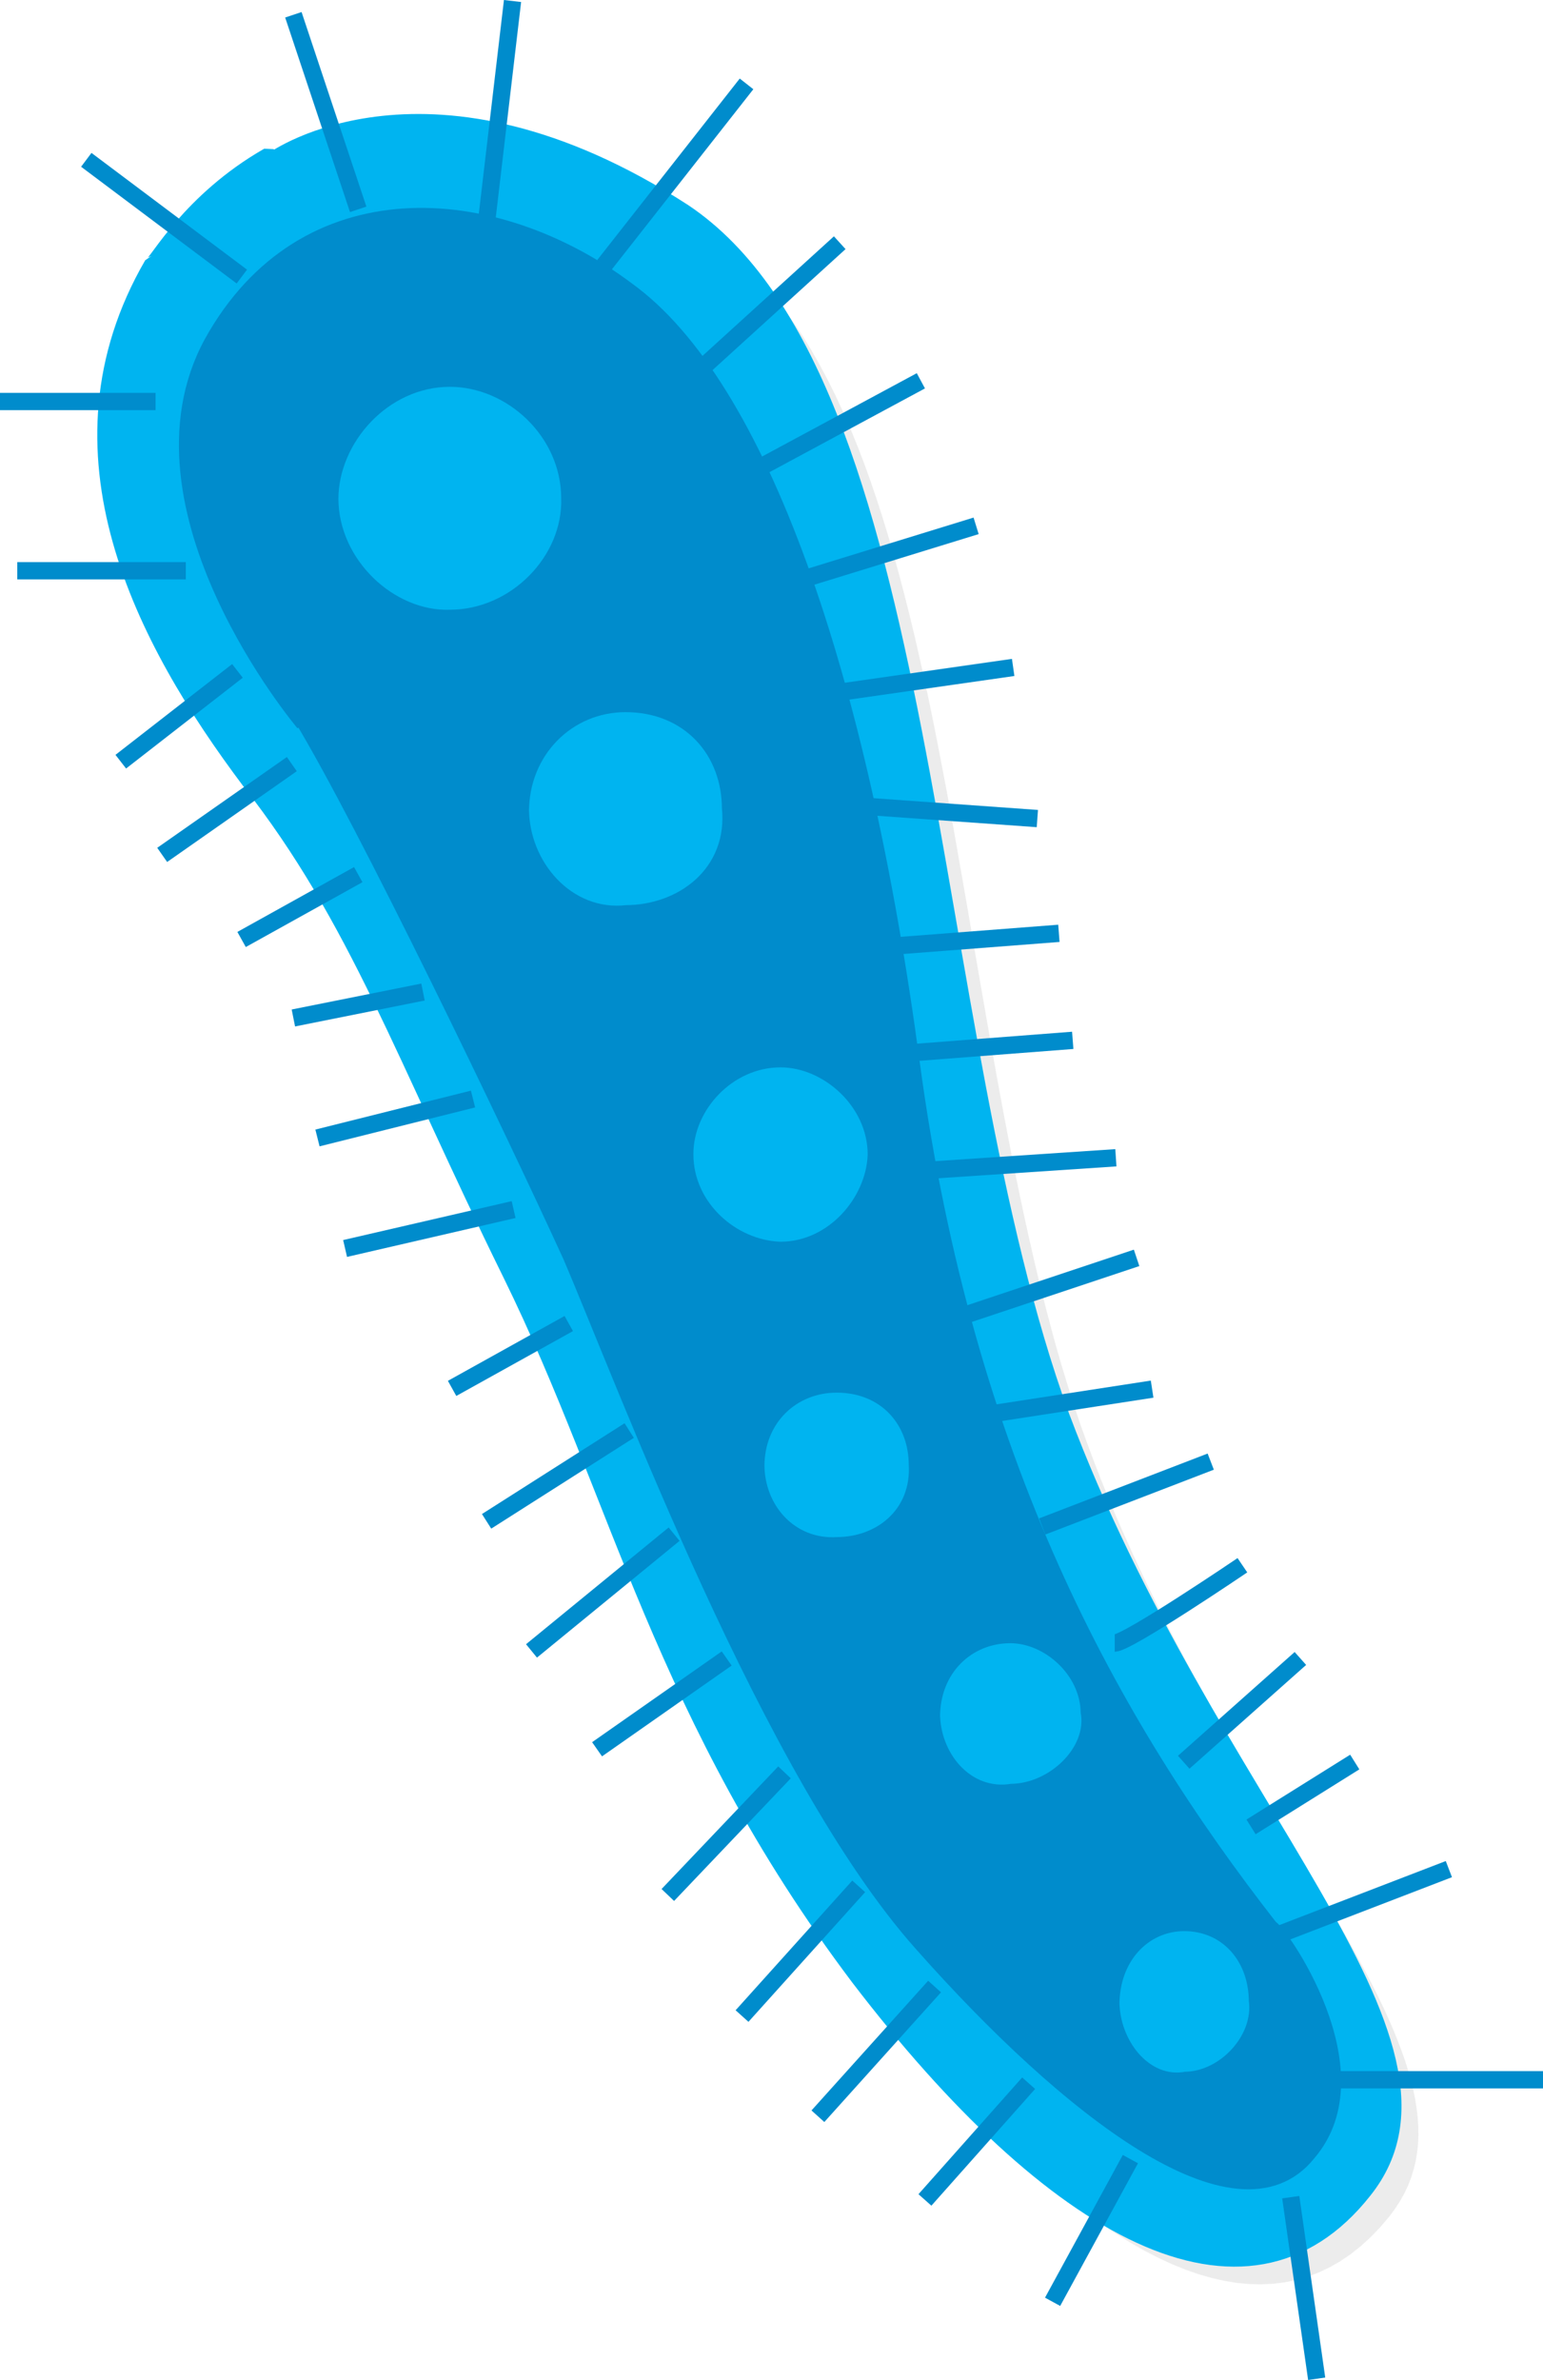 <?xml version="1.0" encoding="utf-8"?>
<!-- Generator: Adobe Illustrator 16.0.0, SVG Export Plug-In . SVG Version: 6.00 Build 0)  -->
<!DOCTYPE svg PUBLIC "-//W3C//DTD SVG 1.1//EN" "http://www.w3.org/Graphics/SVG/1.1/DTD/svg11.dtd">
<svg preserveAspectRatio="none" version="1.1" id="图层_1" xmlns="http://www.w3.org/2000/svg" xmlns:xlink="http://www.w3.org/1999/xlink" x="0px" y="0px"
	 width="89.27px" height="137.617px" viewBox="30 29.516 89.27 137.617" enable-background="new 30 29.516 89.27 137.617"
	 xml:space="preserve">
<g id="surface1391">
	<path fill-opacity="0.078" d="M47.035,40.047l0.027-0.02l0.082-0.051l0.133-0.078l0.188-0.105l0.238-0.121l0.289-0.141l0.34-0.156
		l0.387-0.16l0.438-0.168l0.484-0.164l0.535-0.164l0.578-0.156l0.625-0.145l0.672-0.125l0.715-0.109l0.758-0.082l0.801-0.059
		l0.844-0.023l0.887,0.012l0.926,0.051l0.969,0.094l1.004,0.145L60,38.516l1.082,0.254l1.121,0.313l1.16,0.375l1.191,0.445
		l1.23,0.516l1.262,0.594l1.297,0.672l1.328,0.758l1.363,0.848l0.688,0.473l0.668,0.516l0.641,0.559l0.621,0.594l0.598,0.633
		l0.578,0.672l0.559,0.707l0.539,0.742l0.52,0.777l0.5,0.809l0.48,0.844l0.465,0.871l0.449,0.902l0.434,0.934l0.418,0.961
		l0.402,0.984l0.391,1.016l0.375,1.035l0.359,1.063l0.352,1.086l0.336,1.105l0.324,1.125l0.316,1.148l0.305,1.164l0.297,1.184
		l0.289,1.199l0.277,1.215l0.273,1.227l0.266,1.242l0.258,1.258l0.25,1.266l0.246,1.277l0.246,1.285l0.238,1.293l0.234,1.301
		l0.23,1.309l0.23,1.313l0.23,1.316l0.453,2.641l0.227,1.324l0.23,1.324l0.461,2.641l0.234,1.316l0.238,1.313L88,93.555l0.246,1.301
		l0.25,1.297l0.258,1.285l0.262,1.273l0.27,1.266l0.277,1.254l0.285,1.242l0.293,1.227l0.305,1.215l0.313,1.195l0.32,1.18
		l0.336,1.164l0.348,1.145l0.355,1.125l0.371,1.105l0.387,1.082l0.41,1.098l0.422,1.086l0.434,1.07l0.441,1.055l0.457,1.043
		l0.461,1.027l0.469,1.016l0.48,1.004l0.484,0.988l0.488,0.973l0.492,0.961l0.5,0.949l0.5,0.934l0.504,0.926l0.504,0.906
		l0.504,0.898l0.508,0.883l0.504,0.871l0.5,0.859l0.5,0.848l0.496,0.836l0.488,0.82l0.488,0.813l0.48,0.797l0.473,0.785l0.465,0.777
		l0.457,0.762l0.449,0.75l0.434,0.742l0.43,0.73l0.414,0.715l0.402,0.707l0.387,0.695l0.375,0.688l0.359,0.672l0.344,0.664
		l0.328,0.652l0.309,0.641l0.289,0.633l0.273,0.621l0.25,0.613l0.23,0.602l0.211,0.59l0.184,0.582l0.164,0.57l0.141,0.563
		l0.113,0.555l0.086,0.543l0.063,0.531l0.035,0.523l0.008,0.516l-0.023,0.508l-0.055,0.496l-0.082,0.488l-0.117,0.48l-0.148,0.469
		l-0.18,0.465l-0.215,0.453l-0.25,0.445l-0.285,0.438l-0.32,0.43l-0.539,0.637l-0.559,0.578l-0.57,0.52l-0.586,0.465l-0.602,0.406
		l-0.617,0.352l-0.629,0.297l-0.641,0.242l-0.656,0.188l-0.668,0.137l-0.68,0.082l-0.695,0.031l-0.703-0.016l-0.715-0.07
		l-0.727-0.121l-0.734-0.168l-0.746-0.215l-0.758-0.266l-0.762-0.309l-0.773-0.359l-0.785-0.402l-0.789-0.449l-0.797-0.492
		l-0.805-0.535l-0.809-0.582l-0.82-0.621l-0.82-0.664l-0.832-0.707l-0.832-0.742l-0.84-0.785l-0.844-0.824l-0.848-0.863
		l-0.852-0.902l-0.852-0.938l-0.859-0.977l-0.859-1.008l-0.859-1.047l-0.863-1.082l-0.863-1.113l-0.605-0.801l-0.59-0.797
		l-0.57-0.793l-0.555-0.793l-0.543-0.789l-0.523-0.785l-0.512-0.785l-0.5-0.777l-0.48-0.781l-0.473-0.773l-0.457-0.773l-0.445-0.77
		l-0.434-0.766l-0.422-0.766l-0.41-0.762l-0.402-0.762l-0.391-0.758l-0.379-0.754l-0.375-0.754l-0.363-0.75l-0.355-0.75
		l-0.344-0.746l-0.34-0.746l-0.336-0.742l-0.324-0.738l-0.32-0.738l-0.316-0.738l-0.309-0.73l-0.305-0.734l-0.301-0.73l-0.297-0.727
		l-0.586-1.453l-0.57-1.445l-0.57-1.438l-0.281-0.719l-0.281-0.715l-0.285-0.711l-0.281-0.715l-0.285-0.711l-0.285-0.707
		l-0.289-0.711l-0.289-0.707l-0.293-0.703l-0.297-0.707l-0.297-0.703l-0.305-0.703l-0.309-0.699l-0.313-0.699l-0.32-0.699
		l-0.324-0.699l-0.332-0.695l-0.34-0.699l-0.488-0.996l-0.473-0.977l-0.457-0.957l-0.449-0.938l-0.434-0.922L58.367,99l-0.414-0.883
		l-0.402-0.867l-0.395-0.852l-0.387-0.84l-0.379-0.82l-0.371-0.805l-0.367-0.793l-0.363-0.781l-0.359-0.766l-0.355-0.758
		l-0.352-0.742l-0.352-0.734l-0.348-0.719l-0.352-0.715l-0.352-0.703l-0.352-0.691l-0.355-0.688l-0.355-0.676l-0.363-0.672
		l-0.367-0.664l-0.371-0.66l-0.379-0.652l-0.387-0.648l-0.395-0.645l-0.402-0.641l-0.414-0.641l-0.422-0.633L47.82,78.68
		l-0.445-0.633l-0.461-0.633l-0.473-0.629l-0.484-0.633l-0.469-0.605L45.02,74.93l-0.461-0.625l-0.453-0.641l-0.449-0.648
		l-0.441-0.656l-0.43-0.668l-0.426-0.676l-0.41-0.684l-0.398-0.695l-0.387-0.703l-0.375-0.711l-0.355-0.719l-0.34-0.723
		l-0.324-0.734l-0.309-0.738l-0.285-0.746l-0.266-0.754l-0.246-0.758l-0.223-0.762l-0.199-0.77l-0.172-0.773l-0.148-0.777
		l-0.125-0.785l-0.094-0.785l-0.066-0.793l-0.035-0.793l-0.004-0.797l0.027-0.801l0.059-0.801l0.098-0.805l0.129-0.809l0.164-0.809
		l0.203-0.809l0.242-0.809l0.277-0.813l0.32-0.813l0.363-0.813l0.406-0.813l0.445-0.809l0.102-0.164l0.309-0.453l0.516-0.684
		l0.723-0.863l0.941-0.984l1.152-1.047l1.371-1.063l1.582-1.012"/>
	<path fill="#00B4F0" stroke="#00B4F0" stroke-linejoin="bevel" stroke-miterlimit="10" d="M45.848,38.77
		c0,0,8.984-6.492,23.688,3.02c14.563,9.73,13.621,47.133,21.84,69.621c8.473,22.609,24.43,36.105,17.512,44.754
		c-6.789,8.605-17.945,2.379-29.188-12.324c-11.352-15.07-13.84-27.891-20.109-40.648c-6.242-12.672-8.863-20.539-15.133-28.539
		c-6.109-8.133-11.895-19.027-5.625-29.836c0.266-0.047,2.164-3.676,6.703-6.27L45.848,38.77z"/>
	<path fill="#008CCC" stroke="#008CCC" stroke-linejoin="bevel" stroke-miterlimit="10" d="M47.59,71.301
		c0,0-10.484-12.43-5.297-21.945c5.297-9.555,16.215-8.863,24-3.027c7.547,5.473,13.406,22.055,16.434,44.758
		c3.113,22.965,11.457,38.051,20.754,49.945c0.359,0.02,6.27,8.215,2.164,12.973c-4.055,5.047-13.84-2.598-22.27-12.109
		c-8.785-9.844-17.082-32.215-20.324-39.781c-3.461-7.563-11.895-25.082-15.57-31.137L47.59,71.301z"/>
	<path fill="none" stroke="#008CCC" stroke-linejoin="bevel" stroke-miterlimit="10" d="M58.152,42.324l1.5-12.75"/>
	<path fill="none" stroke="#008CCC" stroke-linejoin="bevel" stroke-miterlimit="10" d="M64.941,44.867l8.25-10.5"/>
	<path fill="none" stroke="#008CCC" stroke-linejoin="bevel" stroke-miterlimit="10" d="M70.332,51.051l8.25-7.5"/>
	<path fill="none" stroke="#008CCC" stroke-linejoin="bevel" stroke-miterlimit="10" d="M73.527,56.785l9.75-5.25"/>
	<path fill="none" stroke="#008CCC" stroke-linejoin="bevel" stroke-miterlimit="10" d="M76.723,62.922l9.75-3"/>
	<path fill="none" stroke="#008CCC" stroke-linejoin="bevel" stroke-miterlimit="10" d="M78.117,69.609l10.5-1.5"/>
	<path fill="none" stroke="#008CCC" stroke-linejoin="bevel" stroke-miterlimit="10" d="M79.516,76.098l10.5,0.75"/>
	<path fill="none" stroke="#008CCC" stroke-linejoin="bevel" stroke-miterlimit="10" d="M81.512,84.234l9.75-0.75"/>
	<path fill="none" stroke="#008CCC" stroke-linejoin="bevel" stroke-miterlimit="10" d="M82.313,90.422l9.75-0.75"/>
	<path fill="none" stroke="#008CCC" stroke-linejoin="bevel" stroke-miterlimit="10" d="M83.309,97.211l11.25-0.75"/>
	<path fill="none" stroke="#008CCC" stroke-linejoin="bevel" stroke-miterlimit="10" d="M84.508,106l11.25-3.75"/>
	<path fill="none" stroke="#008CCC" stroke-linejoin="bevel" stroke-miterlimit="10" d="M86.906,111.34l9.75-1.5"/>
	<path fill="none" stroke="#008CCC" stroke-linejoin="bevel" stroke-miterlimit="10" d="M90.297,117.781l9.75-3.75"/>
	<path fill="none" stroke="#008CCC" stroke-linejoin="bevel" stroke-miterlimit="10" d="M94.492,124.523c0.75,0,7.387-4.5,7.387-4.5
		"/>
	<path fill="none" stroke="#008CCC" stroke-linejoin="bevel" stroke-miterlimit="10" d="M98.484,131.414l6.75-6"/>
	<path fill="none" stroke="#008CCC" stroke-linejoin="bevel" stroke-miterlimit="10" d="M102.379,135.152l6-3.75"/>
	<path fill="none" stroke="#008CCC" stroke-linejoin="bevel" stroke-miterlimit="10" d="M104.074,141.344l9.75-3.75"/>
	<path fill="none" stroke="#008CCC" stroke-linejoin="bevel" stroke-miterlimit="10" d="M107.27,149.773h12"/>
	<path fill="none" stroke="#008CCC" stroke-linejoin="bevel" stroke-miterlimit="10" d="M104.676,156.563l1.5,10.5"/>
	<path fill="none" stroke="#008CCC" stroke-linejoin="bevel" stroke-miterlimit="10" d="M95.398,154.363l-4.5,8.25"/>
	<path fill="none" stroke="#008CCC" stroke-linejoin="bevel" stroke-miterlimit="10" d="M89.512,149.973l-6,6.75"/>
	<path fill="none" stroke="#008CCC" stroke-linejoin="bevel" stroke-miterlimit="10" d="M84.07,144.383l-6.75,7.5"/>
	<path fill="none" stroke="#008CCC" stroke-linejoin="bevel" stroke-miterlimit="10" d="M79.68,138.59l-6.75,7.5"/>
	<path fill="none" stroke="#008CCC" stroke-linejoin="bevel" stroke-miterlimit="10" d="M75.387,132l-6.75,7.09"/>
	<path fill="none" stroke="#008CCC" stroke-linejoin="bevel" stroke-miterlimit="10" d="M72.043,125.414l-7.5,5.25"/>
	<path fill="none" stroke="#008CCC" stroke-linejoin="bevel" stroke-miterlimit="10" d="M69,118.227l-8.25,6.75"/>
	<path fill="none" stroke="#008CCC" stroke-linejoin="bevel" stroke-miterlimit="10" d="M66.402,112.234l-8.25,5.25"/>
	<path fill="none" stroke="#008CCC" stroke-linejoin="bevel" stroke-miterlimit="10" d="M62.906,106.047l-6.75,3.75"/>
	<path fill="none" stroke="#008CCC" stroke-linejoin="bevel" stroke-miterlimit="10" d="M59.715,99.457l-9.75,2.25"/>
	<path fill="none" stroke="#008CCC" stroke-linejoin="bevel" stroke-miterlimit="10" d="M57.367,93.066l-9,2.25"/>
	<path fill="none" stroke="#008CCC" stroke-linejoin="bevel" stroke-miterlimit="10" d="M54.473,86.879l-7.5,1.5"/>
	<path fill="none" stroke="#008CCC" stroke-linejoin="bevel" stroke-miterlimit="10" d="M50.727,80.09l-6.75,3.75"/>
	<path fill="none" stroke="#008CCC" stroke-linejoin="bevel" stroke-miterlimit="10" d="M46.883,73.699l-7.5,5.25"/>
	<path fill="none" stroke="#008CCC" stroke-linejoin="bevel" stroke-miterlimit="10" d="M43.738,68.309l-6.75,5.25"/>
	<path fill="none" stroke="#008CCC" stroke-linejoin="bevel" stroke-miterlimit="10" d="M40.75,62.52H31"/>
	<path fill="none" stroke="#008CCC" stroke-linejoin="bevel" stroke-miterlimit="10" d="M39,52.734h-9"/>
	<path fill="none" stroke="#008CCC" stroke-linejoin="bevel" stroke-miterlimit="10" d="M43.992,45.508l-9-6.75"/>
	<path fill="none" stroke="#008CCC" stroke-linejoin="bevel" stroke-miterlimit="10" d="M50.723,41.621l-3.75-11.25"/>
	<path fill="#00B4F0" stroke="#00B4F0" stroke-linejoin="bevel" stroke-miterlimit="10" d="M50.078,58.383c0-3,2.66-6,5.945-6
		c3.055,0,5.945,2.664,5.945,5.945c0.109,3.055-2.664,5.945-5.945,5.945c-2.945,0.109-5.945-2.66-5.945-5.945V58.383z"/>
	<path fill="#00B4F0" stroke="#00B4F0" stroke-linejoin="bevel" stroke-miterlimit="10" d="M61.105,76.445
		c0-3,2.273-5.25,5.078-5.25c3.172,0,5.082,2.273,5.082,5.078c0.34,3.172-2.273,5.082-5.082,5.082
		c-2.828,0.34-5.078-2.273-5.078-5.082V76.445z"/>
	<path fill="#00B4F0" stroke="#00B4F0" stroke-linejoin="bevel" stroke-miterlimit="10" d="M70.617,96.234
		c0-2.25,2.031-4.5,4.539-4.5c2.211,0,4.543,2.031,4.543,4.539c-0.082,2.211-2.035,4.543-4.543,4.543
		c-2.289-0.082-4.539-2.035-4.539-4.543V96.234z"/>
	<path fill="#00B4F0" stroke="#00B4F0" stroke-linejoin="bevel" stroke-miterlimit="10" d="M74.727,114.293
		c0-2.25,1.645-3.75,3.676-3.75c2.324,0,3.672,1.648,3.672,3.676c0.152,2.324-1.645,3.676-3.672,3.676
		c-2.176,0.148-3.676-1.645-3.676-3.676V114.293z"/>
	<path fill="#00B4F0" stroke="#00B4F0" stroke-linejoin="bevel" stroke-miterlimit="10" d="M84.887,128.781
		c0-2.25,1.598-3.75,3.566-3.75c1.684,0,3.57,1.598,3.57,3.566c0.363,1.684-1.598,3.566-3.57,3.566
		c-2.066,0.367-3.566-1.598-3.566-3.566V128.781z"/>
	<path fill="#00B4F0" stroke="#00B4F0" stroke-linejoin="bevel" stroke-miterlimit="10" d="M95.266,145.43
		c0-2.25,1.453-3.75,3.242-3.75c2.008,0,3.242,1.598,3.242,3.566c0.266,1.684-1.449,3.566-3.242,3.566
		c-1.742,0.367-3.242-1.598-3.242-3.566V145.43z"/>
</g>
</svg>
